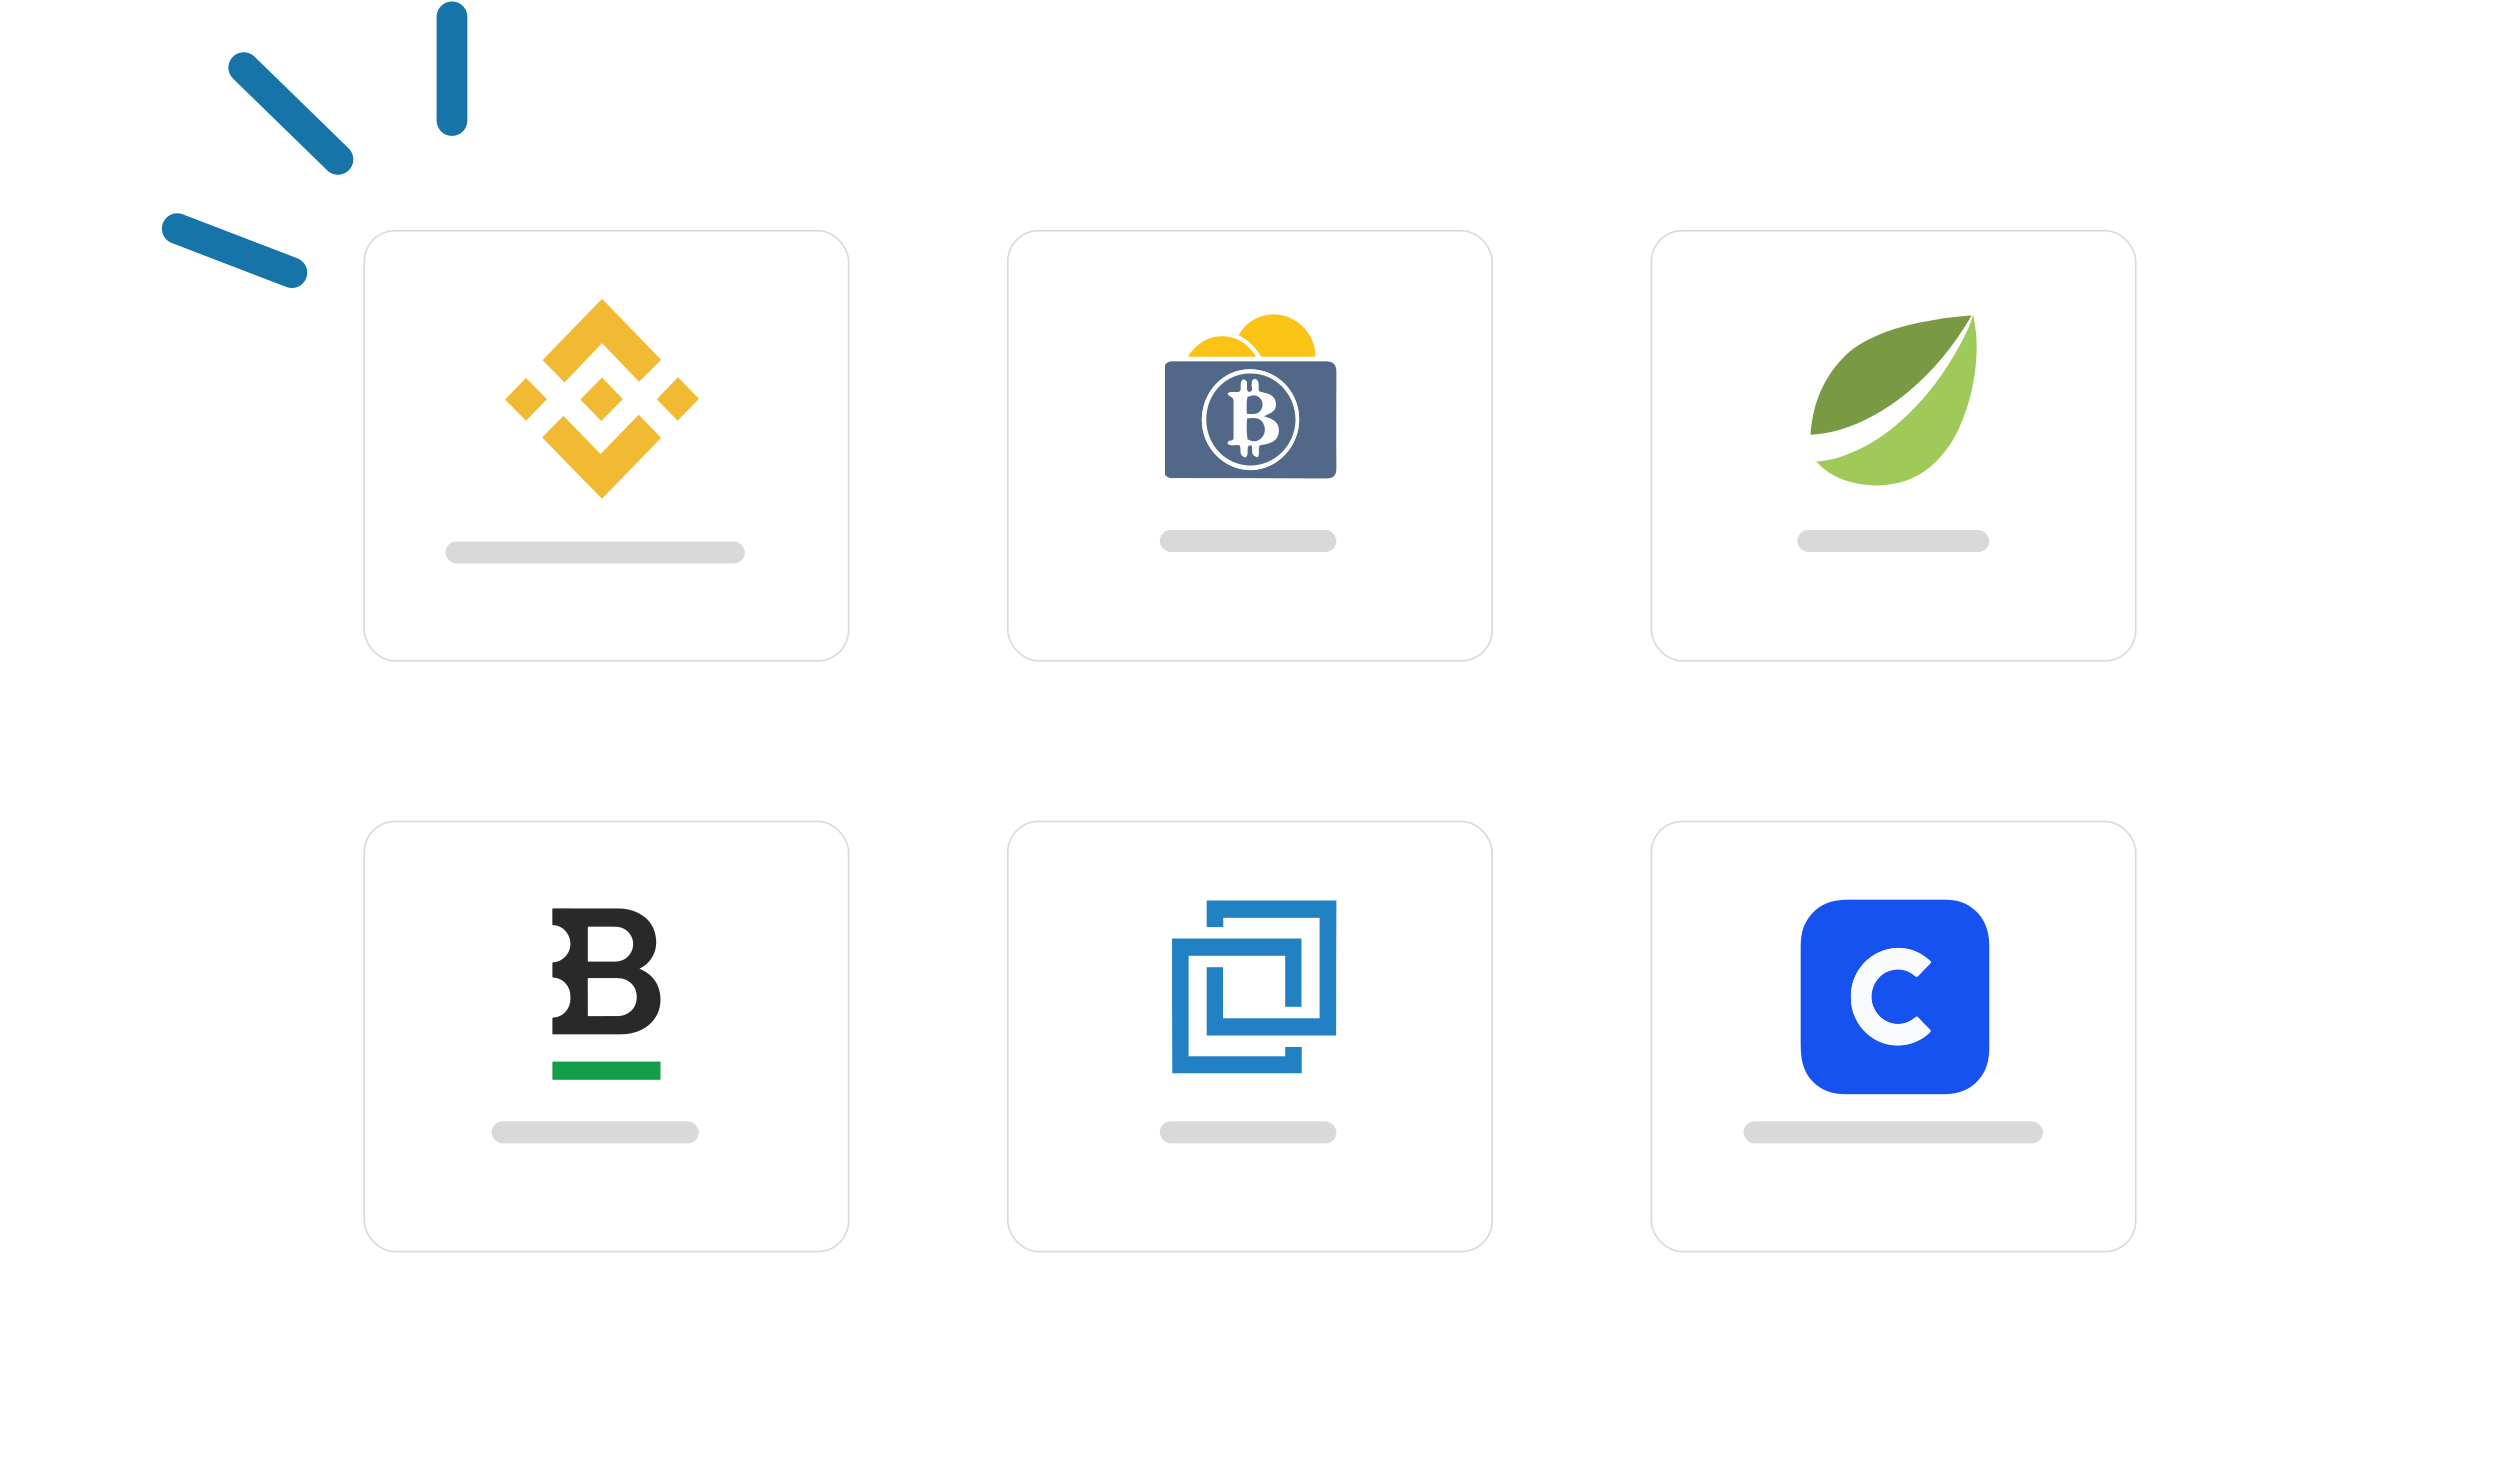 <svg width="651" height="381" viewBox="0 0 651 381" fill="none" xmlns="http://www.w3.org/2000/svg">
    <g filter="url(#filter0_d)">
        <rect x="94.847" y="211.914" width="126.125" height="112.004" rx="8" fill="white"/>
        <rect x="94.847" y="211.914" width="126.125" height="112.004" rx="8" stroke="#DADADA" stroke-width="0.427"/>
    </g>
    <path d="M166.516 252.268C166.883 252.425 167.225 252.556 167.555 252.74C170.088 254.117 171.596 256.243 171.925 259.194C172.229 261.949 171.482 264.376 169.556 266.344C168.138 267.8 166.377 268.613 164.439 269.046C163.476 269.256 162.488 269.348 161.512 269.348C155.711 269.348 149.896 269.348 144.094 269.348C143.904 269.348 143.828 269.321 143.841 269.098C143.854 267.8 143.854 266.501 143.841 265.215C143.841 265.071 143.854 264.992 144.031 264.979C146.425 264.914 148.503 262.867 148.528 260.178C148.541 259.286 148.541 258.381 148.186 257.541C147.375 255.705 145.994 254.682 144.044 254.55C143.866 254.537 143.841 254.485 143.841 254.314C143.841 253.147 143.854 251.992 143.841 250.825C143.841 250.628 143.892 250.589 144.082 250.576C146.4 250.484 148.351 248.516 148.515 246.128C148.68 243.649 147.033 241.419 144.715 240.986C144.474 240.947 144.234 240.907 143.993 240.907C143.866 240.907 143.828 240.868 143.828 240.75C143.828 239.399 143.828 238.061 143.828 236.71C143.828 236.592 143.879 236.539 143.993 236.552C144.044 236.552 144.094 236.552 144.132 236.552C149.782 236.552 155.445 236.552 161.094 236.565C162.83 236.565 164.502 236.92 166.085 237.694C168.328 238.795 169.949 240.488 170.57 243.019C171.165 245.407 170.937 247.69 169.506 249.749C168.809 250.759 167.897 251.533 166.833 252.084C166.731 252.15 166.63 252.202 166.516 252.268ZM153.063 259.653C153.063 261.214 153.063 262.775 153.063 264.35C153.063 264.533 153.088 264.599 153.291 264.599C155.799 264.586 158.307 264.599 160.828 264.586C161.715 264.586 162.564 264.402 163.336 263.956C165.11 262.946 165.895 261.359 165.794 259.299C165.731 257.987 165.249 256.872 164.287 255.993C163.248 255.049 162.006 254.708 160.664 254.695C158.206 254.682 155.736 254.695 153.278 254.682C153.088 254.682 153.05 254.734 153.05 254.918C153.063 256.505 153.063 258.079 153.063 259.653ZM153.063 245.84C153.063 247.283 153.063 248.713 153.063 250.156C153.063 250.366 153.126 250.418 153.316 250.405C155.559 250.392 157.801 250.405 160.056 250.405C160.6 250.405 161.132 250.339 161.652 250.182C164.629 249.29 165.845 245.669 163.995 243.177C163.032 241.878 161.69 241.327 160.144 241.314C157.864 241.288 155.571 241.314 153.291 241.301C153.114 241.301 153.063 241.34 153.063 241.537C153.063 242.967 153.063 244.397 153.063 245.84Z"
          fill="#292929"/>
    <path d="M157.914 276.433C162.512 276.433 167.123 276.433 171.721 276.433C171.949 276.433 172 276.498 172 276.721C171.987 278.112 171.987 279.516 172 280.906C172 281.103 171.962 281.182 171.759 281.182C162.537 281.182 153.315 281.182 144.093 281.182C143.916 281.182 143.84 281.142 143.84 280.932C143.852 279.516 143.852 278.086 143.84 276.669C143.84 276.459 143.916 276.433 144.093 276.433C148.691 276.433 153.303 276.433 157.914 276.433Z"
          fill="#149E49"/>
    <g filter="url(#filter1_d)">
        <rect x="430.029" y="58.081" width="126.125" height="112.004" rx="8" fill="white"/>
        <rect x="430.029" y="58.081" width="126.125" height="112.004" rx="8" stroke="#DADADA" stroke-width="0.427"/>
    </g>
    <path d="M513.334 82.207C513.334 82.413 513.334 82.413 513.135 82.62C508.571 90.472 502.816 97.291 495.87 102.87C490.909 106.796 485.55 109.895 479.597 111.755C477.017 112.581 474.437 112.994 471.857 113.201C471.46 113.201 471.46 113.201 471.46 112.994C472.056 104.729 475.032 97.91 480.787 92.332C482.97 90.265 485.55 88.819 488.329 87.579C491.901 85.926 495.671 84.893 499.442 84.066C501.625 83.653 504.006 83.24 506.388 82.827C508.372 82.62 510.357 82.413 512.341 82.207C512.54 82.207 512.937 82.207 513.334 82.207Z"
          fill="#799A43"/>
    <path d="M472.65 120.226C475.627 120.02 478.604 119.4 481.382 118.16C485.748 116.507 489.717 114.027 493.487 110.928C498.647 106.589 503.013 101.63 506.784 95.844C508.768 92.745 510.554 89.645 512.142 86.339C512.737 85.099 513.333 83.653 513.73 82.207V82C513.928 82 513.928 82.207 513.928 82.413C514.126 83.653 514.325 85.099 514.523 86.339C514.722 87.992 514.722 89.852 514.722 91.505C514.523 98.117 513.134 104.523 510.554 110.515C509.364 113.408 507.776 116.094 505.792 118.367C502.616 122.293 498.647 124.772 494.083 125.805C492.098 126.219 490.114 126.425 488.129 126.425C484.359 126.219 480.787 125.599 477.413 123.739C475.825 122.913 474.238 121.673 473.047 120.226C472.848 120.433 472.848 120.433 472.65 120.226C472.848 120.226 472.848 120.226 472.65 120.226Z"
          fill="#9FCA5A"/>
    <g filter="url(#filter2_d)">
        <rect x="262.438" y="58.081" width="126.125" height="112.004" rx="8" fill="white"/>
        <rect x="262.438" y="58.081" width="126.125" height="112.004" rx="8" stroke="#DADADA" stroke-width="0.427"/>
    </g>
    <path d="M303.359 123.603C303.359 114.095 303.359 104.488 303.359 95.079C304.031 93.99 304.991 94.089 305.855 94.089C319.007 94.089 332.159 94.089 345.216 94.089C347.136 94.089 348 94.881 348 96.862C348 105.181 347.904 113.501 348 121.82C348 123.9 347.232 124.594 345.312 124.594C332.159 124.495 319.007 124.495 305.855 124.495C305.087 124.495 304.223 124.693 303.359 123.603ZM312.959 109.341C312.959 116.571 318.719 122.415 325.727 122.415C332.543 122.316 338.304 116.373 338.304 109.242C338.304 101.913 332.543 96.07 325.343 96.169C318.527 96.169 312.959 102.111 312.959 109.341Z"
          fill="#516889"/>
    <path d="M328.415 92.9C326.975 90.523 325.151 88.543 322.559 87.354C324.479 83.293 329.376 81.114 333.888 82.105C338.976 83.293 342.528 87.651 342.528 92.9C337.92 92.9 333.312 92.9 328.415 92.9Z"
          fill="#FCC317"/>
    <path d="M309.311 92.9C313.631 85.769 322.943 85.769 327.071 92.9C321.023 92.9 315.167 92.9 309.311 92.9Z"
          fill="#FCC317"/>
    <path d="M312.959 109.341C312.959 102.111 318.527 96.169 325.343 96.169C332.544 96.07 338.304 101.913 338.304 109.242C338.304 116.274 332.544 122.316 325.727 122.415C318.719 122.415 312.959 116.571 312.959 109.341ZM325.535 121.226C331.968 121.325 337.248 115.977 337.248 109.242C337.248 102.606 332.256 97.258 325.823 97.159C319.295 97.06 314.111 102.309 314.015 108.945C314.015 115.779 319.007 121.127 325.535 121.226Z"
          fill="#FEFEFE"/>
    <path d="M325.536 121.226C319.103 121.127 314.015 115.779 314.111 109.044C314.207 102.309 319.391 97.06 325.92 97.258C332.256 97.357 337.344 102.706 337.344 109.341C337.248 115.977 331.968 121.226 325.536 121.226ZM324.959 102.012C324.191 100.923 325.343 99.338 323.807 98.744C322.463 99.536 323.519 101.022 322.847 101.913C321.887 102.408 320.639 101.715 319.679 102.408C319.871 103.399 321.023 102.904 321.215 104.29C321.215 107.261 321.215 110.728 321.215 114.194C321.023 115.086 319.583 114.293 319.679 115.581C320.639 116.175 321.887 115.383 322.751 115.878C323.423 116.868 322.367 118.354 323.999 118.948C325.055 118.156 324.287 116.868 324.767 115.977C325.247 115.68 325.632 115.68 325.824 115.878C326.496 116.967 325.343 118.651 327.264 118.849C327.84 117.859 327.36 116.769 327.744 115.779C329.952 115.383 332.544 115.185 332.736 112.015C332.928 109.44 330.816 108.945 328.704 108.252C330.24 107.459 332.16 107.162 331.968 104.983C331.776 102.111 329.184 102.507 327.648 101.814C327.072 100.725 327.84 99.437 326.976 98.645C325.728 98.744 326.016 99.734 325.92 100.428C326.112 101.418 326.208 102.21 324.959 102.012Z"
          fill="#516889"/>
    <path d="M324.96 102.012C326.208 102.309 326.112 101.418 326.208 100.626C326.208 99.932 326.016 98.942 327.264 98.843C328.128 99.734 327.456 100.923 327.936 102.012C329.472 102.705 332.064 102.309 332.256 105.181C332.352 107.36 330.528 107.658 328.992 108.45C331.008 109.143 333.12 109.638 333.024 112.213C332.832 115.284 330.24 115.581 328.032 115.977C327.552 116.967 328.128 118.057 327.552 119.047C325.632 118.75 326.784 117.165 326.112 116.076C325.92 115.878 325.44 115.878 325.056 116.175C324.576 117.066 325.344 118.354 324.288 119.146C322.655 118.552 323.808 117.066 323.039 116.076C322.271 115.581 320.927 116.274 319.967 115.779C319.871 114.491 321.311 115.284 321.503 114.392C321.503 110.926 321.503 107.36 321.503 104.488C321.311 103.102 320.159 103.597 319.967 102.606C320.927 101.913 322.175 102.606 323.135 102.111C323.808 101.22 322.751 99.734 324.096 98.942C325.344 99.338 324.192 100.923 324.96 102.012ZM324.864 114.392C326.304 115.185 327.648 115.086 328.608 113.996C329.568 112.907 329.664 111.421 328.896 110.233C327.936 108.648 326.4 108.846 324.768 109.044C324.576 110.827 324.576 112.61 324.864 114.392ZM324.672 107.757C326.304 107.856 327.744 108.054 328.608 106.469C329.088 105.479 328.896 104.488 328.224 103.696C327.264 102.606 326.208 102.804 324.96 103.399C324.48 104.785 324.672 106.172 324.672 107.757Z"
          fill="#FEFEFE"/>
    <path d="M324.863 114.392C324.575 112.511 324.575 110.827 324.767 108.945C326.399 108.846 327.935 108.549 328.895 110.134C329.567 111.421 329.567 112.808 328.607 113.897C327.647 115.086 326.303 115.185 324.863 114.392Z"
          fill="#516889"/>
    <path d="M324.671 107.757C324.671 106.172 324.479 104.785 324.863 103.399C326.111 102.805 327.263 102.705 328.127 103.696C328.799 104.488 328.991 105.479 328.511 106.469C327.743 108.054 326.303 107.856 324.671 107.757Z"
          fill="#516889"/>
    <g filter="url(#filter3_d)">
        <rect x="94.847" y="58.081" width="126.125" height="112.004" rx="8" fill="white"/>
        <rect x="94.847" y="58.081" width="126.125" height="112.004" rx="8" stroke="#DADADA" stroke-width="0.427"/>
    </g>
    <path d="M156.763 77.809C161.83 83.035 166.992 88.361 172.154 93.686C170.338 95.56 168.426 97.434 166.418 99.406C163.264 96.152 160.109 92.799 156.763 89.347C153.417 92.897 150.167 96.251 147.012 99.604C144.909 97.533 143.093 95.56 141.277 93.785C146.439 88.46 151.601 83.134 156.763 77.809Z"
          fill="#F2BA32"/>
    <path d="M172.154 114.002C166.991 119.328 161.829 124.653 156.763 129.88C151.601 124.653 146.343 119.229 141.181 113.904C142.997 112.03 144.814 110.156 146.725 108.282C149.88 111.537 153.13 114.89 156.38 118.243C159.822 114.693 163.072 111.339 166.322 107.986C168.425 110.156 170.337 112.128 172.154 114.002Z"
          fill="#F2BA32"/>
    <path d="M156.572 109.663C154.755 107.789 152.843 105.817 151.123 104.042C153.035 102.069 154.947 100.097 156.763 98.322C158.484 100.097 160.395 102.069 162.212 103.943C160.395 105.718 158.484 107.691 156.572 109.663Z"
          fill="#F2BA32"/>
    <path d="M176.551 98.223C178.272 99.998 180.184 101.971 182 103.844C180.184 105.718 178.272 107.691 176.455 109.564C174.735 107.789 172.823 105.817 171.007 103.943C172.823 102.069 174.639 100.195 176.551 98.223Z"
          fill="#F2BA32"/>
    <path d="M142.424 103.943C140.703 105.718 138.791 107.691 136.975 109.564C135.159 107.691 133.247 105.817 131.526 104.042C133.342 102.168 135.254 100.195 136.975 98.42C138.6 100.097 140.512 101.971 142.424 103.943Z"
          fill="#F2BA32"/>
    <g filter="url(#filter4_d)">
        <rect x="262.438" y="211.914" width="126.125" height="112.004" rx="8" fill="white"/>
        <rect x="262.438" y="211.914" width="126.125" height="112.004" rx="8" stroke="#DADADA" stroke-width="0.427"/>
    </g>
    <path d="M347.934 269.654C336.719 269.654 325.505 269.654 314.224 269.654C314.224 263.701 314.224 257.816 314.224 251.863C315.618 251.863 317.011 251.863 318.471 251.863C318.471 256.293 318.471 260.724 318.471 265.154C326.898 265.154 335.193 265.154 343.62 265.154C343.62 256.432 343.62 247.709 343.62 238.987C335.259 238.987 326.898 238.987 318.537 238.987C318.537 239.818 318.537 240.579 318.537 241.41C317.077 241.41 315.684 241.41 314.224 241.41C314.224 239.125 314.224 236.841 314.224 234.487C325.438 234.487 336.719 234.487 348 234.487C347.934 246.186 347.934 257.886 347.934 269.654Z"
          fill="#2281C4"/>
    <path d="M305.199 244.387C316.414 244.387 327.695 244.387 338.909 244.387C338.909 250.34 338.909 256.224 338.909 262.178C337.515 262.178 336.122 262.178 334.662 262.178C334.662 257.747 334.662 253.317 334.662 248.886C326.235 248.886 317.874 248.886 309.513 248.886C309.513 257.609 309.513 266.331 309.513 275.054C317.874 275.054 326.235 275.054 334.662 275.054C334.662 274.292 334.662 273.462 334.662 272.631C336.122 272.631 337.515 272.631 338.975 272.631C338.975 274.915 338.975 277.2 338.975 279.484C327.761 279.484 316.546 279.484 305.266 279.484C305.199 267.854 305.199 256.155 305.199 244.387Z"
          fill="#2281C4"/>
    <g filter="url(#filter5_d)">
        <rect x="430.029" y="211.914" width="126.125" height="112.004" rx="8" fill="white"/>
        <rect x="430.029" y="211.914" width="126.125" height="112.004" rx="8" stroke="#DADADA" stroke-width="0.427"/>
    </g>
    <path d="M493.49 234.271C497.738 234.271 501.987 234.271 506.235 234.271C508.768 234.271 511.219 234.692 513.343 236.294C516.121 238.233 517.51 241.014 517.918 244.47C518 245.397 518 246.324 518 247.336C518 255.849 518 264.277 518 272.79C518 275.403 517.591 277.932 516.039 280.123C514.078 283.073 511.219 284.506 507.869 284.843C506.889 284.928 505.99 284.928 505.009 284.928C496.921 284.928 488.833 284.928 480.744 284.928C478.293 284.928 475.924 284.506 473.881 283.158C471.185 281.388 469.633 278.859 469.143 275.572C468.979 274.392 468.898 273.212 468.898 272.032C468.898 263.519 468.898 255.006 468.898 246.493C468.898 243.88 469.306 241.351 470.858 239.16C472.819 236.294 475.515 234.777 478.865 234.44C479.845 234.271 480.826 234.271 481.806 234.271C485.646 234.271 489.568 234.271 493.49 234.271ZM481.97 259.473C481.97 263.35 483.522 266.806 486.382 269.25C491.12 273.296 498.065 273.127 502.558 268.829C502.885 268.492 502.804 268.407 502.558 268.07C501.496 267.059 500.516 265.963 499.536 264.952C499.209 264.614 499.045 264.614 498.718 264.952C495.042 268.07 489.731 266.722 487.852 262.17C486.3 258.461 488.424 253.91 492.101 252.73C494.552 251.971 496.758 252.393 498.718 254.079C499.045 254.331 499.209 254.331 499.536 254.079C500.516 252.983 501.578 251.971 502.64 250.876C502.885 250.623 502.967 250.454 502.64 250.201C499.699 247.504 496.267 246.408 492.346 246.998C486.3 248.094 481.97 253.32 481.97 259.473Z"
          fill="#1652EF"/>
    <path d="M481.97 259.473C481.97 253.32 486.3 248.094 492.264 247.083C496.186 246.408 499.618 247.588 502.559 250.286C502.886 250.538 502.804 250.707 502.559 250.96C501.497 251.971 500.516 253.067 499.454 254.163C499.127 254.5 498.964 254.416 498.637 254.163C496.676 252.477 494.47 252.056 492.019 252.814C488.261 253.994 486.219 258.546 487.771 262.254C489.65 266.806 494.961 268.154 498.637 265.036C498.964 264.783 499.127 264.699 499.454 265.036C500.435 266.132 501.497 267.143 502.477 268.154C502.722 268.407 502.804 268.576 502.477 268.913C497.902 273.212 490.957 273.38 486.3 269.334C483.441 266.806 481.888 263.35 481.97 259.473Z"
          fill="#FAFBFE"/>
    <path d="M117.696 4.388V31.389" stroke="#1674A9" stroke-width="8" stroke-linecap="round"/>
    <path d="M63.472 17.605L88 41.5" stroke="#1674A9" stroke-width="8" stroke-linecap="round"/>
    <path d="M46.154 59.539L76 71" stroke="#1674A9" stroke-width="8" stroke-linecap="round"/>
    <rect opacity="0.5" x="116" y="141" width="78" height="5.73" rx="2.865" fill="#B5B5B5"/>
    <rect opacity="0.5" x="128" y="292" width="54" height="5.75" rx="2.875" fill="#B5B5B5"/>
    <rect opacity="0.5" x="302" y="138" width="46" height="5.75" rx="2.875" fill="#B5B5B5"/>
    <rect opacity="0.5" x="302" y="292" width="46" height="5.75" rx="2.875" fill="#B5B5B5"/>
    <rect opacity="0.5" x="468" y="138" width="50" height="5.75" rx="2.875" fill="#B5B5B5"/>
    <rect opacity="0.5" x="454" y="292" width="78" height="5.75" rx="2.875" fill="#B5B5B5"/>
    <defs>
        <filter id="filter0_d" x="90.633" y="209.701" width="134.552" height="120.432" filterUnits="userSpaceOnUse"
                color-interpolation-filters="sRGB">
            <feFlood flood-opacity="0" result="BackgroundImageFix"/>
            <feColorMatrix in="SourceAlpha" type="matrix" values="0 0 0 0 0 0 0 0 0 0 0 0 0 0 0 0 0 0 127 0"
                           result="hardAlpha"/>
            <feOffset dy="2"/>
            <feGaussianBlur stdDeviation="2"/>
            <feColorMatrix type="matrix" values="0 0 0 0 0.412 0 0 0 0 0.439 0 0 0 0 0.459 0 0 0 0.2 0"/>
            <feBlend mode="normal" in2="BackgroundImageFix" result="effect1_dropShadow"/>
            <feBlend mode="normal" in="SourceGraphic" in2="effect1_dropShadow" result="shape"/>
        </filter>
        <filter id="filter1_d" x="425.815" y="55.868" width="134.552" height="120.432" filterUnits="userSpaceOnUse"
                color-interpolation-filters="sRGB">
            <feFlood flood-opacity="0" result="BackgroundImageFix"/>
            <feColorMatrix in="SourceAlpha" type="matrix" values="0 0 0 0 0 0 0 0 0 0 0 0 0 0 0 0 0 0 127 0"
                           result="hardAlpha"/>
            <feOffset dy="2"/>
            <feGaussianBlur stdDeviation="2"/>
            <feColorMatrix type="matrix" values="0 0 0 0 0.412 0 0 0 0 0.439 0 0 0 0 0.459 0 0 0 0.2 0"/>
            <feBlend mode="normal" in2="BackgroundImageFix" result="effect1_dropShadow"/>
            <feBlend mode="normal" in="SourceGraphic" in2="effect1_dropShadow" result="shape"/>
        </filter>
        <filter id="filter2_d" x="258.224" y="55.868" width="134.552" height="120.432" filterUnits="userSpaceOnUse"
                color-interpolation-filters="sRGB">
            <feFlood flood-opacity="0" result="BackgroundImageFix"/>
            <feColorMatrix in="SourceAlpha" type="matrix" values="0 0 0 0 0 0 0 0 0 0 0 0 0 0 0 0 0 0 127 0"
                           result="hardAlpha"/>
            <feOffset dy="2"/>
            <feGaussianBlur stdDeviation="2"/>
            <feColorMatrix type="matrix" values="0 0 0 0 0.412 0 0 0 0 0.439 0 0 0 0 0.459 0 0 0 0.2 0"/>
            <feBlend mode="normal" in2="BackgroundImageFix" result="effect1_dropShadow"/>
            <feBlend mode="normal" in="SourceGraphic" in2="effect1_dropShadow" result="shape"/>
        </filter>
        <filter id="filter3_d" x="90.633" y="55.868" width="134.552" height="120.432" filterUnits="userSpaceOnUse"
                color-interpolation-filters="sRGB">
            <feFlood flood-opacity="0" result="BackgroundImageFix"/>
            <feColorMatrix in="SourceAlpha" type="matrix" values="0 0 0 0 0 0 0 0 0 0 0 0 0 0 0 0 0 0 127 0"
                           result="hardAlpha"/>
            <feOffset dy="2"/>
            <feGaussianBlur stdDeviation="2"/>
            <feColorMatrix type="matrix" values="0 0 0 0 0.412 0 0 0 0 0.439 0 0 0 0 0.459 0 0 0 0.2 0"/>
            <feBlend mode="normal" in2="BackgroundImageFix" result="effect1_dropShadow"/>
            <feBlend mode="normal" in="SourceGraphic" in2="effect1_dropShadow" result="shape"/>
        </filter>
        <filter id="filter4_d" x="258.224" y="209.701" width="134.552" height="120.432" filterUnits="userSpaceOnUse"
                color-interpolation-filters="sRGB">
            <feFlood flood-opacity="0" result="BackgroundImageFix"/>
            <feColorMatrix in="SourceAlpha" type="matrix" values="0 0 0 0 0 0 0 0 0 0 0 0 0 0 0 0 0 0 127 0"
                           result="hardAlpha"/>
            <feOffset dy="2"/>
            <feGaussianBlur stdDeviation="2"/>
            <feColorMatrix type="matrix" values="0 0 0 0 0.412 0 0 0 0 0.439 0 0 0 0 0.459 0 0 0 0.2 0"/>
            <feBlend mode="normal" in2="BackgroundImageFix" result="effect1_dropShadow"/>
            <feBlend mode="normal" in="SourceGraphic" in2="effect1_dropShadow" result="shape"/>
        </filter>
        <filter id="filter5_d" x="425.815" y="209.701" width="134.552" height="120.432" filterUnits="userSpaceOnUse"
                color-interpolation-filters="sRGB">
            <feFlood flood-opacity="0" result="BackgroundImageFix"/>
            <feColorMatrix in="SourceAlpha" type="matrix" values="0 0 0 0 0 0 0 0 0 0 0 0 0 0 0 0 0 0 127 0"
                           result="hardAlpha"/>
            <feOffset dy="2"/>
            <feGaussianBlur stdDeviation="2"/>
            <feColorMatrix type="matrix" values="0 0 0 0 0.412 0 0 0 0 0.439 0 0 0 0 0.459 0 0 0 0.2 0"/>
            <feBlend mode="normal" in2="BackgroundImageFix" result="effect1_dropShadow"/>
            <feBlend mode="normal" in="SourceGraphic" in2="effect1_dropShadow" result="shape"/>
        </filter>
    </defs>
</svg>
